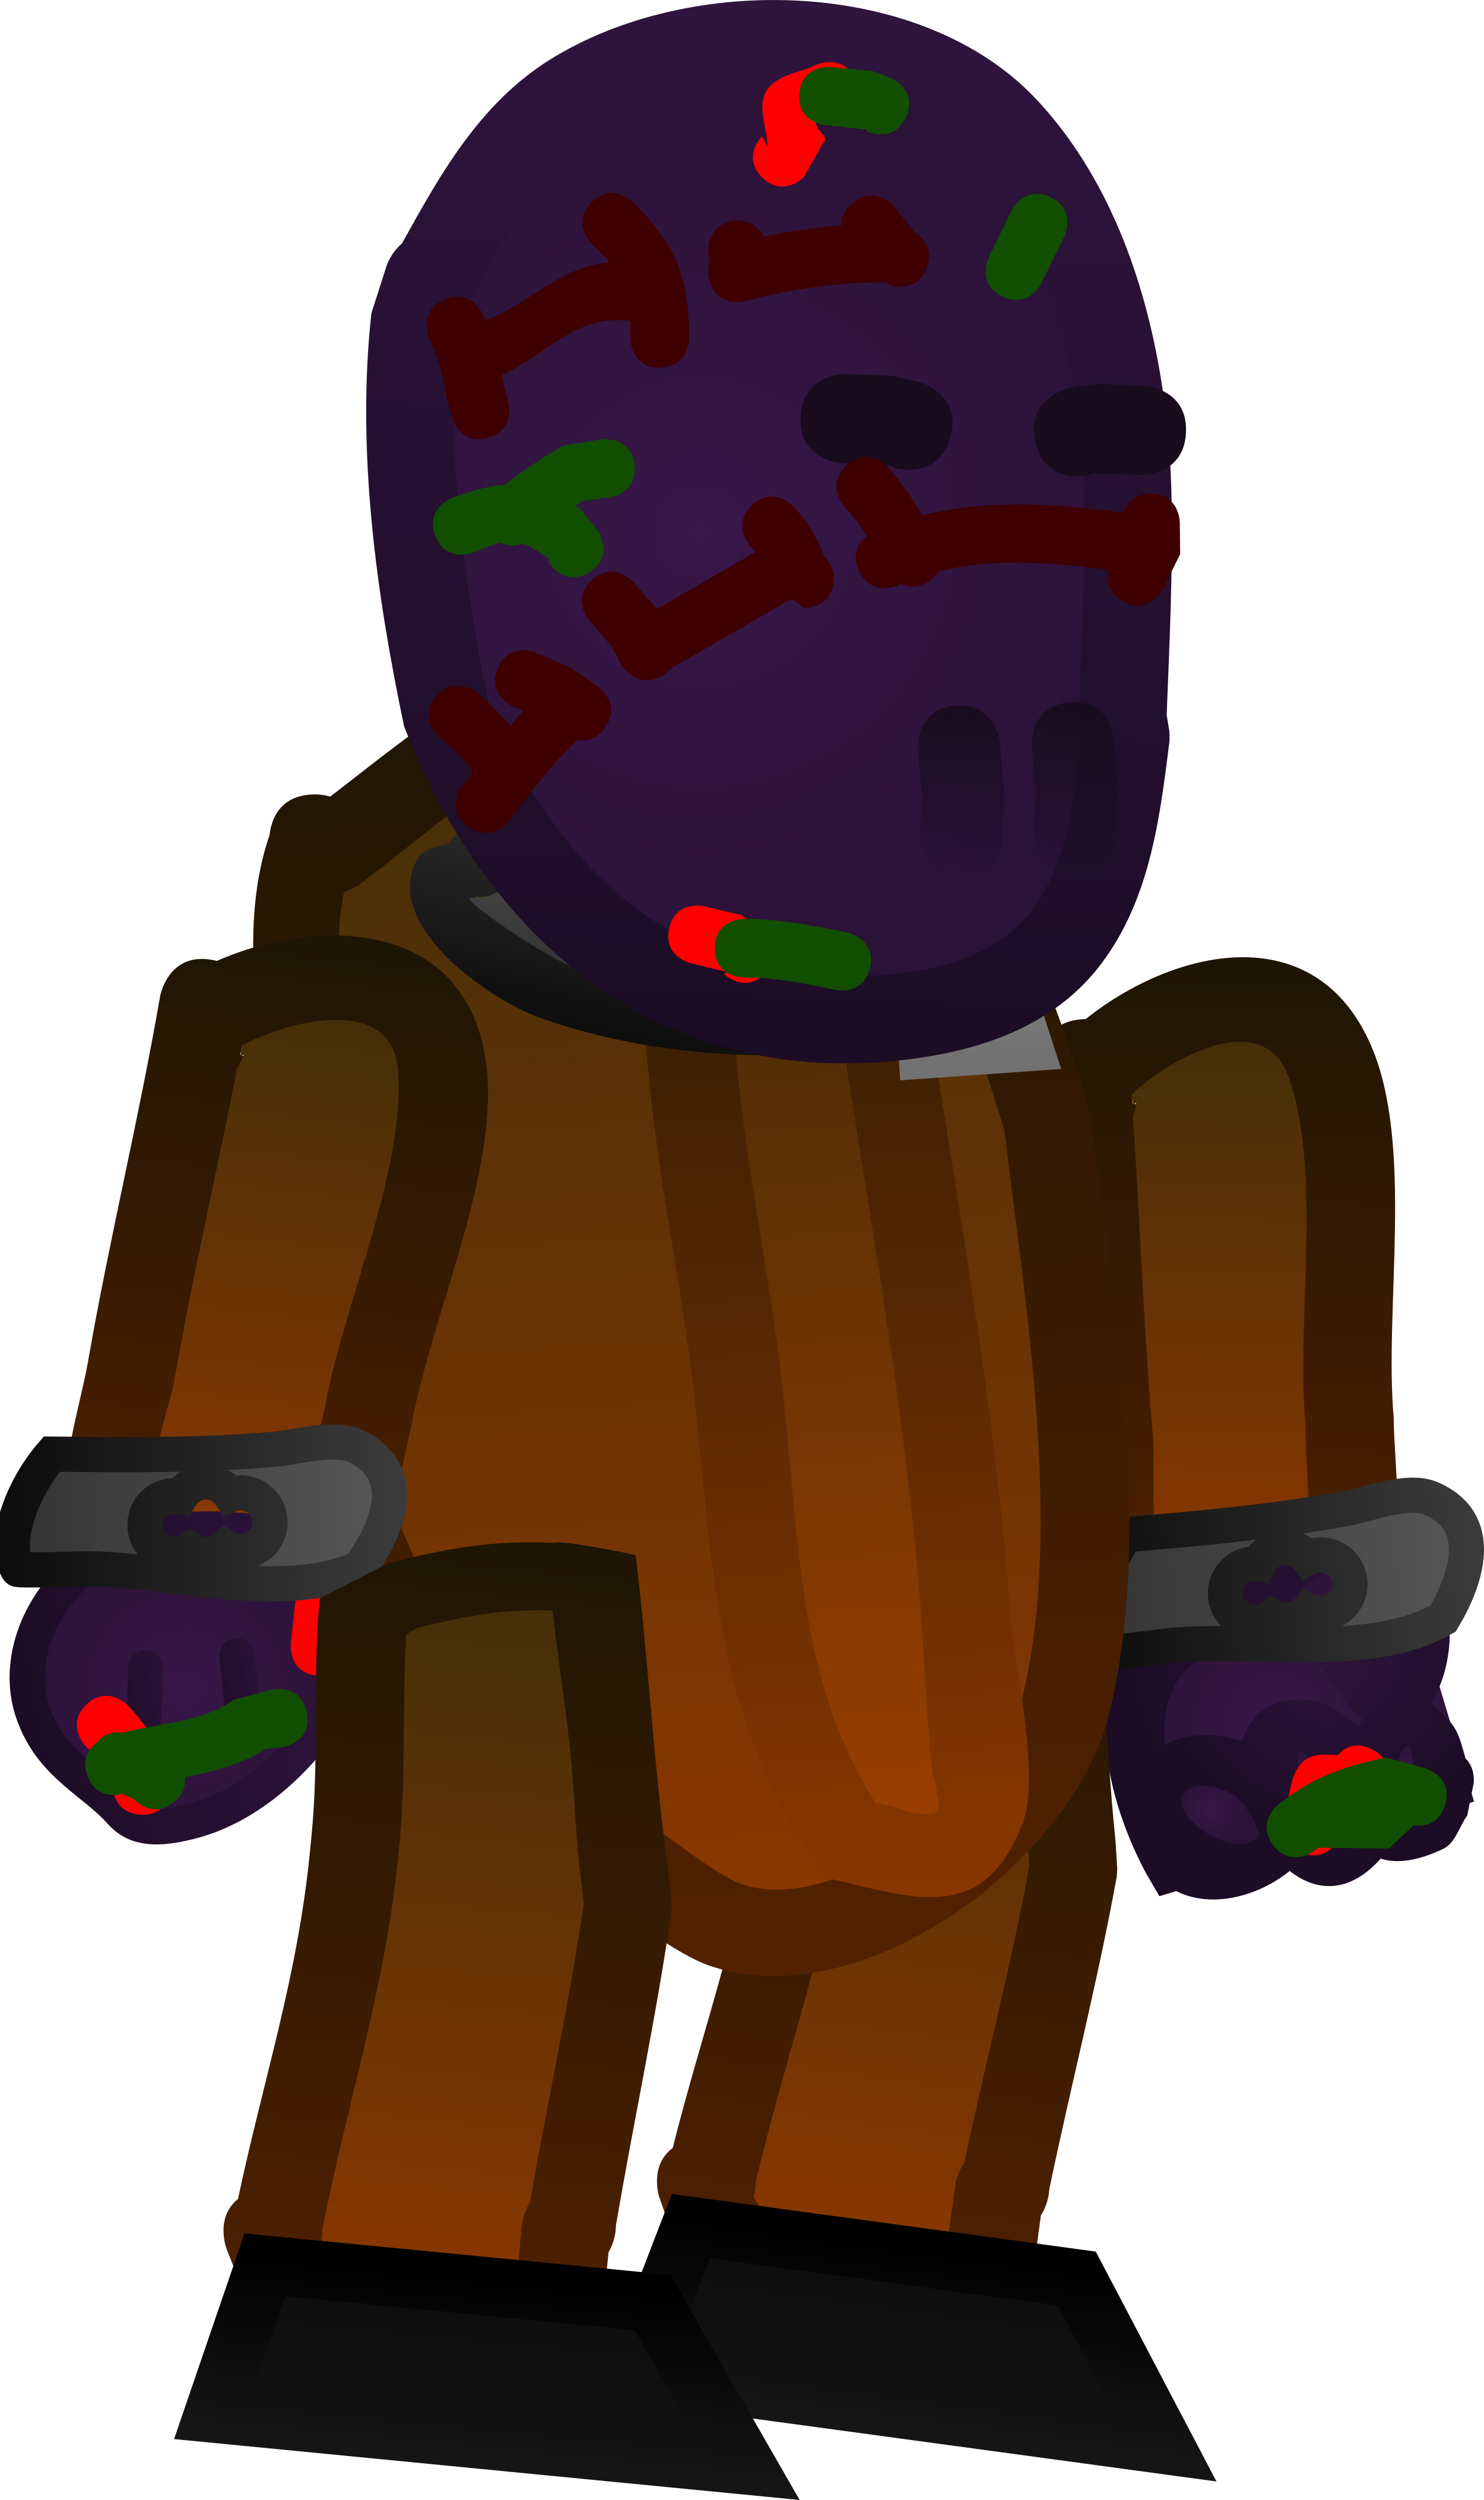 <svg version="1.1" xmlns="http://www.w3.org/2000/svg" xmlns:xlink="http://www.w3.org/1999/xlink" width="63.338" height="106.662" viewBox="0,0,63.338,106.662"><defs><linearGradient x1="341.935" y1="135.739" x2="341.593" y2="165.67" gradientUnits="userSpaceOnUse" id="color-1"><stop offset="0" stop-color="#1e1504"/><stop offset="1" stop-color="#532100"/></linearGradient><linearGradient x1="341.942" y1="139.351" x2="341.686" y2="161.732" gradientUnits="userSpaceOnUse" id="color-2"><stop offset="0" stop-color="#442f09"/><stop offset="1" stop-color="#8a3700"/></linearGradient><radialGradient cx="344.174" cy="168.329" r="5.895" gradientUnits="userSpaceOnUse" id="color-3"><stop offset="0" stop-color="#381749"/><stop offset="1" stop-color="#2b1237"/></radialGradient><linearGradient x1="349.82" y1="166.633" x2="338.528" y2="170.025" gradientUnits="userSpaceOnUse" id="color-4"><stop offset="0" stop-color="#2f143d"/><stop offset="1" stop-color="#1c0c25"/></linearGradient><radialGradient cx="346.549" cy="165.482" r="7.724" gradientUnits="userSpaceOnUse" id="color-5"><stop offset="0" stop-color="#2f143d"/><stop offset="1" stop-color="#1c0c25"/></radialGradient><radialGradient cx="341.587" cy="172.093" r="1.473" gradientUnits="userSpaceOnUse" id="color-6"><stop offset="0" stop-color="#381749"/><stop offset="1" stop-color="#2b1237"/></radialGradient><radialGradient cx="345.455" cy="171.174" r="1.717" gradientUnits="userSpaceOnUse" id="color-7"><stop offset="0" stop-color="#381749"/><stop offset="1" stop-color="#2b1237"/></radialGradient><radialGradient cx="349.838" cy="170.345" r="1.159" gradientUnits="userSpaceOnUse" id="color-8"><stop offset="0" stop-color="#381749"/><stop offset="1" stop-color="#2b1237"/></radialGradient><radialGradient cx="347.532" cy="163.481" r="2.421" gradientUnits="userSpaceOnUse" id="color-9"><stop offset="0" stop-color="#381749"/><stop offset="1" stop-color="#2b1237"/></radialGradient><linearGradient x1="352.397" y1="161.544" x2="336.383" y2="162.893" gradientUnits="userSpaceOnUse" id="color-10"><stop offset="0" stop-color="#575757"/><stop offset="1" stop-color="#343434"/></linearGradient><linearGradient x1="352.397" y1="161.544" x2="336.383" y2="162.893" gradientUnits="userSpaceOnUse" id="color-11"><stop offset="0" stop-color="#3a3a3a"/><stop offset="1" stop-color="#0d0d0d"/></linearGradient><linearGradient x1="330.854" y1="157.453" x2="325.807" y2="194.639" gradientUnits="userSpaceOnUse" id="color-12"><stop offset="0" stop-color="#1e1504"/><stop offset="1" stop-color="#532100"/></linearGradient><linearGradient x1="330.509" y1="161.657" x2="326.51" y2="191.116" gradientUnits="userSpaceOnUse" id="color-13"><stop offset="0" stop-color="#442f09"/><stop offset="1" stop-color="#8a3700"/></linearGradient><linearGradient x1="332.154" y1="191.084" x2="331.128" y2="198.644" gradientUnits="userSpaceOnUse" id="color-14"><stop offset="0" stop-color="#0d0d0d"/><stop offset="1" stop-color="#111111"/></linearGradient><linearGradient x1="332.154" y1="191.084" x2="331.128" y2="198.644" gradientUnits="userSpaceOnUse" id="color-15"><stop offset="0" stop-color="#000000"/><stop offset="1" stop-color="#151515"/></linearGradient><linearGradient x1="317.51" y1="122.085" x2="321.544" y2="179.326" gradientUnits="userSpaceOnUse" id="color-16"><stop offset="0" stop-color="#1e1504"/><stop offset="1" stop-color="#532100"/></linearGradient><linearGradient x1="317.7" y1="125.831" x2="321.212" y2="175.666" gradientUnits="userSpaceOnUse" id="color-17"><stop offset="0" stop-color="#442f09"/><stop offset="1" stop-color="#8a3700"/></linearGradient><linearGradient x1="323.592" y1="129.387" x2="326.632" y2="172.526" gradientUnits="userSpaceOnUse" id="color-18"><stop offset="0" stop-color="#5ca05c"/><stop offset="1" stop-color="#498049"/></linearGradient><linearGradient x1="323.412" y1="125.68" x2="326.961" y2="176.042" gradientUnits="userSpaceOnUse" id="color-19"><stop offset="0" stop-color="#221704"/><stop offset="1" stop-color="#8a3700"/></linearGradient><linearGradient x1="323.595" y1="129.413" x2="326.631" y2="172.5" gradientUnits="userSpaceOnUse" id="color-20"><stop offset="0" stop-color="#3c2907"/><stop offset="1" stop-color="#9a3e00"/></linearGradient><linearGradient x1="332.142" y1="136.08" x2="332.41" y2="139.885" gradientUnits="userSpaceOnUse" id="color-21"><stop offset="0" stop-color="#ababab"/><stop offset="1" stop-color="#7f7f7f"/></linearGradient><linearGradient x1="332.142" y1="136.08" x2="332.41" y2="139.885" gradientUnits="userSpaceOnUse" id="color-22"><stop offset="0" stop-color="#888888"/><stop offset="1" stop-color="#717171"/></linearGradient><linearGradient x1="320.837" y1="128.224" x2="318.287" y2="139.747" gradientUnits="userSpaceOnUse" id="color-23"><stop offset="0" stop-color="#3a3a3a"/><stop offset="1" stop-color="#0d0d0d"/></linearGradient><linearGradient x1="320.473" y1="130.908" x2="319.049" y2="137.343" gradientUnits="userSpaceOnUse" id="color-24"><stop offset="0" stop-color="#575757"/><stop offset="1" stop-color="#343434"/></linearGradient><linearGradient x1="303.237" y1="134.682" x2="300.038" y2="164.247" gradientUnits="userSpaceOnUse" id="color-25"><stop offset="0" stop-color="#1e1504"/><stop offset="1" stop-color="#532100"/></linearGradient><linearGradient x1="302.769" y1="138.251" x2="300.376" y2="160.372" gradientUnits="userSpaceOnUse" id="color-26"><stop offset="0" stop-color="#442f09"/><stop offset="1" stop-color="#8a3700"/></linearGradient><radialGradient cx="297.678" cy="166.973" r="7.237" gradientUnits="userSpaceOnUse" id="color-27"><stop offset="0" stop-color="#381749"/><stop offset="1" stop-color="#2b1237"/></radialGradient><linearGradient x1="304.806" y1="165.724" x2="290.55" y2="168.223" gradientUnits="userSpaceOnUse" id="color-28"><stop offset="0" stop-color="#2f143d"/><stop offset="1" stop-color="#1c0c25"/></linearGradient><linearGradient x1="301.504" y1="166.32" x2="298.444" y2="166.857" gradientUnits="userSpaceOnUse" id="color-29"><stop offset="0" stop-color="#2f143d"/><stop offset="1" stop-color="#1c0c25"/></linearGradient><linearGradient x1="297.469" y1="166.855" x2="294.409" y2="167.392" gradientUnits="userSpaceOnUse" id="color-30"><stop offset="0" stop-color="#2f143d"/><stop offset="1" stop-color="#1c0c25"/></linearGradient><linearGradient x1="306.368" y1="159.505" x2="290.299" y2="159.308" gradientUnits="userSpaceOnUse" id="color-31"><stop offset="0" stop-color="#575757"/><stop offset="1" stop-color="#343434"/></linearGradient><linearGradient x1="306.368" y1="159.505" x2="290.299" y2="159.308" gradientUnits="userSpaceOnUse" id="color-32"><stop offset="0" stop-color="#3a3a3a"/><stop offset="1" stop-color="#0d0d0d"/></linearGradient><linearGradient x1="323.483" y1="94.922" x2="321.691" y2="140.132" gradientUnits="userSpaceOnUse" id="color-33"><stop offset="0" stop-color="#2f143d"/><stop offset="1" stop-color="#1c0c25"/></linearGradient><radialGradient cx="319.629" cy="117.627" r="18.898" gradientUnits="userSpaceOnUse" id="color-34"><stop offset="0" stop-color="#381749"/><stop offset="1" stop-color="#2b1237"/></radialGradient><linearGradient x1="330.882" y1="125.013" x2="330.591" y2="132.364" gradientUnits="userSpaceOnUse" id="color-35"><stop offset="0" stop-color="#180c1e"/><stop offset="1" stop-color="#180c1e" stop-opacity="0"/></linearGradient><linearGradient x1="335.748" y1="124.873" x2="335.457" y2="132.223" gradientUnits="userSpaceOnUse" id="color-36"><stop offset="0" stop-color="#180c1e"/><stop offset="1" stop-color="#180c1e" stop-opacity="0"/></linearGradient><linearGradient x1="311.066" y1="160.454" x2="307.555" y2="196.53" gradientUnits="userSpaceOnUse" id="color-37"><stop offset="0" stop-color="#1e1504"/><stop offset="1" stop-color="#532100"/></linearGradient><linearGradient x1="311.005" y1="163.394" x2="308.124" y2="192.984" gradientUnits="userSpaceOnUse" id="color-38"><stop offset="0" stop-color="#442f09"/><stop offset="1" stop-color="#8a3700"/></linearGradient><linearGradient x1="314.003" y1="192.244" x2="313.264" y2="199.836" gradientUnits="userSpaceOnUse" id="color-39"><stop offset="0" stop-color="#0d0d0d"/><stop offset="1" stop-color="#111111"/></linearGradient><linearGradient x1="314.003" y1="192.244" x2="313.264" y2="199.836" gradientUnits="userSpaceOnUse" id="color-40"><stop offset="0" stop-color="#000000"/><stop offset="1" stop-color="#151515"/></linearGradient></defs><g transform="translate(-289.754,-94.91)"><g data-paper-data="{&quot;isPaintingLayer&quot;:true}" fill-rule="nonzero" stroke-linejoin="miter" stroke-miterlimit="10" stroke-dasharray="" stroke-dashoffset="0" style="mix-blend-mode: normal"><g stroke-linecap="butt"><g stroke="none" stroke-width="0.5"><path d="M338.139,142.633c0.316,4.461 0.457,8.934 0.857,13.403c0.095,1.06 -0.179,4.156 0.367,5.058c0.428,0.707 1.597,0.469 2.421,0.533c4.818,0.379 3.664,-1.954 3.642,-6.062c-0.393,-4.353 0.743,-10.484 -0.671,-14.571c-1.093,-3.158 -5.133,-0.796 -6.685,0.696c0.008,0.102 0.015,0.203 0.023,0.305l0.182,0.03c0,0 -0.014,0.273 -0.136,0.608zM336.092,138.389c3.729,-2.986 9.804,-4.444 12.201,1.179c1.814,4.256 0.533,11.189 0.944,15.816c0.013,1.929 0.537,5.571 -0.322,7.319c-1.845,3.753 -10.151,3.949 -12.642,0.626c-1.115,-1.487 -0.912,-5.134 -1.075,-6.952c-0.474,-5.304 -0.579,-10.619 -1.055,-15.907c0,0 -0.17,-1.899 1.73,-2.069c0.076,-0.007 0.149,-0.01 0.22,-0.011z" fill="url(#color-1)"/><path d="M338.244,141.956l-0.119,0.108c-0.008,-0.102 -0.079,-0.342 -0.087,-0.443c1.552,-1.492 5.644,-3.858 6.737,-0.7c1.415,4.087 0.301,10.355 0.694,14.708c0.022,4.108 1.132,6.454 -3.687,6.075c-0.824,-0.065 -2.01,0.171 -2.438,-0.536c-0.546,-0.902 -0.291,-4.005 -0.386,-5.065c-0.4,-4.469 -0.537,-9.076 -0.853,-13.537c0.122,-0.334 0.139,-0.609 0.139,-0.609z" data-paper-data="{&quot;noHover&quot;:false,&quot;origItem&quot;:[&quot;Path&quot;,{&quot;applyMatrix&quot;:true,&quot;segments&quot;:[[[616.01757,324.85208],[0.42222,0.19775],[-5.862,-0.10908]],[[598.41748,324.4053],[5.88139,0],[-1.39497,0]],[[591.77102,324.29391],[1.24103,-0.60726],[-0.97287,0.47604]],[[590.7917,327.39212],[0.18086,-1.06789],[-1.058,6.24707]],[[598.28123,332.85556],[-5.36576,-0.45131],[5.72909,-0.0041]],[[617.38488,333.68111],[-5.50117,1.3696],[4.2505,-1.05822]],[[617.25671,324.87154],[1.76693,2.20033],[-0.1335,-0.00169]],[[616.85624,324.86607],[0.13349,0.00196],[0,0]],[616.79521,325.10061]],&quot;closed&quot;:true}]}" fill="url(#color-2)"/></g><g><path d="M339.08,165.776c2.35,-3.239 9.447,-3.447 9.447,-3.447l2.586,8.609l-11.292,3.392c0,0 -3.091,-5.315 -0.741,-8.554z" fill="url(#color-3)" stroke="url(#color-4)" stroke-width="2.5"/><path d="M342.924,172.121c-0.317,-0.85 -2.155,-1.393 -2.644,-0.618c-0.586,0.929 2.319,2.955 3.21,1.639c-0.139,-0.25 -0.263,-0.511 -0.37,-0.778c-0.128,-0.13 -0.196,-0.244 -0.196,-0.244zM345.74,171.569l0.085,0.509c0.454,0.772 1.01,1.079 1.277,-0.291l-0.206,-0.576c-0.246,-0.295 -0.495,-0.586 -0.774,-0.849c-0.281,-0.265 -0.966,-0.986 -0.99,-0.6c-0.018,0.273 0.048,0.66 0.167,1.065c0.349,0.29 0.441,0.742 0.441,0.742zM338.269,173.358c-1.058,-3.758 1.98,-5.051 4.514,-4.15c0.289,-1.098 1.137,-1.876 2.76,-1.792c0.774,0.04 1.465,0.567 2.083,1.036c0.045,0.034 0.088,0.069 0.131,0.105c0.057,-0.105 0.117,-0.206 0.18,-0.302c-1.048,-0.683 -1.476,-2.393 -2.626,-2.828c-0.639,-0.242 -1.366,0.064 -2.049,0.064l-1.404,-1.316c0,0 -0.523,-1.063 0.513,-1.606c0.091,-0.316 0.284,-0.532 0.284,-0.532c1.206,-1.321 1.435,-1.961 3.314,-2.4c2.706,-0.633 5.806,2.535 5.653,5.277c-0.047,0.834 -0.271,1.903 -0.83,2.664c0.286,0.198 0.582,0.471 0.885,0.832c0.355,0.422 0.468,0.989 0.629,1.527c0.422,0.401 0.349,1.037 0.349,1.037l-0.278,1.392c-0.343,0.475 -0.499,1.173 -1.028,1.426c-1.134,0.542 -2.012,0.628 -2.668,0.414c-1.354,1.529 -2.767,1.407 -3.884,0.527c-2.055,1.678 -5.587,1.97 -6.528,-1.374zM350.216,171.296c-0.035,-0.067 -0.051,-0.111 -0.051,-0.111c-0.186,-0.542 -0.004,-2.015 -0.453,-1.659c-0.184,0.145 -0.288,0.513 -0.321,0.911c0.137,0.236 0.293,0.642 0.095,1.071c0.132,0.388 0.384,0.484 0.731,-0.212zM344.918,163.142c1.8,0.212 3.244,0.914 4.107,2.973c0.151,0.361 0.177,-0.771 0.166,-1.162c-0.024,-0.826 -0.824,-1.948 -1.366,-2.513c-1.03,-1.072 -2.103,-0.177 -2.907,0.703z" fill="url(#color-5)" stroke="none" stroke-width="0.5"/><path d="M343.168,172.364c0.107,0.267 0.227,0.549 0.366,0.798c-0.891,1.315 -3.882,-0.755 -3.296,-1.684c0.489,-0.775 2.417,-0.219 2.734,0.631c0,0 0.069,0.124 0.197,0.254z" data-paper-data="{&quot;noHover&quot;:false,&quot;origItem&quot;:[&quot;Path&quot;,{&quot;applyMatrix&quot;:true,&quot;segments&quot;:[[[713.45739,344.01345],[0,0],[-1.18729,0.07749]],[[711.6847,347.09997],[-0.78859,-0.90597],[0.94514,1.08581]],[[714.95349,343.68807],[1.31533,1.61513],[-0.36571,0.08035]],[[713.8376,343.85931],[0.37577,-0.0336],[-0.21177,0.11203]]],&quot;closed&quot;:true}]}" fill="url(#color-6)" stroke="none" stroke-width="0.5"/><path d="M345.253,170.811c-0.118,-0.405 -0.167,-0.815 -0.15,-1.088c0.025,-0.385 0.737,0.326 1.018,0.591c0.279,0.263 0.578,0.609 0.823,0.904l0.197,0.597c-0.267,1.37 -0.878,1.081 -1.332,0.309l-0.102,-0.519c0,0 -0.106,-0.504 -0.455,-0.794z" data-paper-data="{&quot;noHover&quot;:false,&quot;origItem&quot;:[&quot;Path&quot;,{&quot;applyMatrix&quot;:true,&quot;segments&quot;:[[713.82736,340.26916],[[714.49854,340.35442],[0,0],[1.14027,-0.27893]],[[714.61501,338.64132],[1.61915,0.85151],[0,0]],[[713.81479,338.68239],[0,0],[-0.463,0.19701]],[[712.45674,339.33334],[0.43528,-0.2507],[-0.43855,0.25258]],[[711.32956,340.35047],[-0.47431,-0.17649],[0.33621,0.1251]],[[712.7295,340.54308],[-0.55295,-0.00423],[0.49603,-0.32863]]],&quot;closed&quot;:true}]}" fill="url(#color-7)" stroke="none" stroke-width="0.5"/><path d="M349.471,171.554c0.198,-0.43 0.015,-0.907 -0.122,-1.143c0.033,-0.398 0.177,-0.789 0.361,-0.935c0.449,-0.356 0.299,1.204 0.485,1.746c0,0 0.015,0.045 0.05,0.112c-0.347,0.696 -0.642,0.606 -0.774,0.219z" data-paper-data="{&quot;noHover&quot;:false,&quot;origItem&quot;:[&quot;Path&quot;,{&quot;applyMatrix&quot;:true,&quot;segments&quot;:[[[715.17227,334.54677],[0.74271,0.69867],[-0.09765,0.01859]],[[715.01337,334.56944],[0,0],[-0.75102,0.02862]],[[712.75938,334.51273],[-0.27742,-0.69849],[0.1134,0.28552]],[[713.78191,335.2593],[-0.48756,-0.19192],[0.34728,-0.08294]],[[715.16273,335.54445],[-0.46486,-0.41063],[0.53654,-0.01982]]],&quot;closed&quot;:true}]}" fill="url(#color-8)" stroke="none" stroke-width="0.5"/><path d="M347.842,162.394c0.542,0.565 1.371,1.749 1.396,2.574c0.012,0.391 -0.026,1.542 -0.177,1.181c-0.863,-2.059 -2.386,-2.817 -4.185,-3.029c0.804,-0.88 1.937,-1.799 2.967,-0.726z" data-paper-data="{&quot;noHover&quot;:false,&quot;origItem&quot;:[&quot;Path&quot;,{&quot;applyMatrix&quot;:true,&quot;segments&quot;:[[[702.93741,338.12353],[-0.80111,-1.3408],[0.9444,-2.1794]],[[708.21863,334.08789],[-2.91026,0.30733],[0.51019,-0.05388]],[[706.82186,333.44151],[0.49549,0.133],[-1.04577,-0.28072]],[[703.15134,334.20874],[0.91368,-0.46802],[-1.73453,0.8885]]],&quot;closed&quot;:true}]}" fill="url(#color-9)" stroke="none" stroke-width="0.5"/></g><path d="M338.39,160.335c2.927,-0.247 5.937,-0.53 8.826,-1.065c0.969,-0.179 2.62,-0.853 3.607,-0.432c2.344,1 1.527,3.441 0.522,5.127c-3.091,1.774 -8.01,0.841 -11.5,1.135c-0.107,0.009 -2.969,0.383 -3.011,0.317c-0.819,-1.277 -0.007,-3.651 0.98,-5.032zM342.059,162.993c0.058,0.688 0.663,1.199 1.351,1.141c0.247,-0.021 0.471,-0.112 0.654,-0.252c0.204,0.108 0.44,0.16 0.687,0.139c0.326,-0.027 0.612,-0.177 0.816,-0.401c0.198,0.099 0.425,0.146 0.661,0.126c0.688,-0.058 1.199,-0.663 1.141,-1.351c-0.058,-0.688 -0.663,-1.199 -1.351,-1.141c-0.165,0.014 -0.319,0.059 -0.458,0.129c-0.252,-0.306 -0.645,-0.487 -1.07,-0.451c-0.461,0.039 -0.843,0.324 -1.027,0.715c-0.086,-0.011 -0.174,-0.013 -0.264,-0.006c-0.688,0.058 -1.199,0.663 -1.141,1.351z" data-paper-data="{&quot;noHover&quot;:false,&quot;origItem&quot;:[&quot;Path&quot;,{&quot;applyMatrix&quot;:true,&quot;segments&quot;:[[[544.29081,322.69756],[0,0],[2.58747,2.1994]],[[554.08913,325.49546],[-2.68201,1.41682],[0.13886,-0.07336]],[[553.9483,319.44699],[0,0.21381],[0,-7.00543]],[[553.63152,296.51999],[3.01576,6.45873],[-3.19184,-2.28748]],[[543.39673,296.69603],[2.38571,-4.50306],[-1.00474,1.89646]],[[543.67989,303.94001],[-0.19492,-1.96089],[0.58117,5.8467]],[[544.29081,321.54092],[0,-5.87547],[0,0]]],&quot;closed&quot;:true}]}" fill="url(#color-10)" stroke="url(#color-11)" stroke-width="1.5"/><path d="M346.841,169.795c0.258,-0.283 0.752,-0.623 1.475,-0.251c1.112,0.572 0.54,1.683 0.54,1.683l-1.328,1.071c-0.293,-0.138 -0.575,0.467 -0.565,0.791c0,0 -0.285,1.217 -1.502,0.932c-1.217,-0.285 -0.932,-1.502 -0.932,-1.502c0.287,-0.824 0.212,-1.888 0.861,-2.471c0.371,-0.334 0.914,-0.288 1.452,-0.253z" fill="#ff0000" stroke="none" stroke-width="0.5"/><path d="M351.437,171.91c-0.266,0.891 -0.996,0.922 -1.353,0.879l-1.055,0.987c-1.005,-0.011 -2.01,-0.023 -3.015,-0.034c-0.05,0.039 -0.101,0.078 -0.153,0.119c0,0 -0.985,0.77 -1.755,-0.215c-0.77,-0.985 0.215,-1.755 0.215,-1.755c1.538,-1.19 2.654,-1.575 4.575,-1.998l1.699,0.462c0,0 1.198,0.357 0.841,1.555z" fill="#124e00" stroke="none" stroke-width="0.5"/></g><g stroke-linecap="butt"><g data-paper-data="{&quot;index&quot;:null}" stroke="none" stroke-width="0.5"><path d="M318.265,189.716l-0.37,-1.059c0,0 -0.457,-1.339 0.57,-2.104c1.268,-5.043 2.91,-9.385 3.639,-14.754c0,0 0.257,-1.89 2.146,-1.633c1.89,0.257 1.633,2.146 1.633,2.146c0,0 -0.257,1.89 -2.146,1.633c-1.89,-0.257 -1.633,-2.146 -1.633,-2.146l0.085,-0.626c0.464,-3.354 0.277,-6.722 0.733,-10.096c0,0 0.245,-1.802 2.016,-1.648l1.251,-0.567c2.66,-0.575 4.748,-0.792 7.286,-0.578c0.236,-0.149 0.54,-0.255 0.931,-0.288c1.9,-0.16 2.06,1.741 2.06,1.741c0.383,4.558 0.425,9.138 0.896,13.681l0.073,1.148c0,0 0.006,0.09 -0.005,0.231c-0.006,0.142 -0.022,0.23 -0.022,0.23c-0.814,4.464 -1.938,8.821 -2.864,13.256l-0.034,0.283c0,0 -0.059,0.435 -0.329,0.859c-0.083,0.608 -0.165,1.216 -0.248,1.824l-0.247,1.821c-0.057,0.645 -0.33,1.047 -0.657,1.297c-0.306,0.274 -0.751,0.468 -1.396,0.405c-5.611,-0.284 -10.65,0.822 -13.369,-5.054zM330.522,188.023c0,0 0.065,-0.482 0.373,-0.925c0.889,-4.189 1.94,-8.312 2.719,-12.53l-0.046,-0.76c-0.401,-3.908 -0.495,-7.839 -0.755,-11.763c-2.009,-0.148 -3.623,0.065 -5.815,0.543l-0.44,0.243c-0.283,2.957 -0.196,5.904 -0.59,8.855l-0.085,0.626c-0.761,5.604 -2.591,10.288 -3.827,15.603l-0.05,0.439c0,0 -0.012,0.091 -0.052,0.231c1.576,2.897 4.923,2.46 8.17,2.371c0.15,-1.104 0.322,-2.375 0.398,-2.932z" fill="url(#color-12)"/><path d="M330.133,191.031c-3.247,0.089 -6.638,0.517 -8.214,-2.379c0.039,-0.139 0.051,-0.231 0.051,-0.231l0.049,-0.439c1.236,-5.315 3.062,-10.131 3.823,-15.734l0.09,-0.629c0.394,-2.951 0.332,-5.905 0.615,-8.863l0.442,-0.243c2.192,-0.479 3.837,-0.688 5.845,-0.541c0.26,3.923 0.4,7.893 0.801,11.801l0.05,0.769c-0.779,4.217 -1.885,8.441 -2.774,12.63c-0.308,0.444 -0.377,0.926 -0.377,0.926c-0.076,0.557 -0.253,1.828 -0.403,2.933z" data-paper-data="{&quot;noHover&quot;:false,&quot;origItem&quot;:[&quot;Path&quot;,{&quot;applyMatrix&quot;:true,&quot;segments&quot;:[[[329.34589,196.45675],[0,0.36854],[0,0]],[[329.50667,195.82278],[-0.16078,0.31546],[0.20811,-2.79922]],[[330.16794,187.44507],[-0.13425,2.80784],[0,0]],[[330.07085,186.95568],[0,0],[-0.60488,-2.50272]],[[328.54369,179.3825],[0.51447,2.5252],[-1.31764,0.08123]],[[324.81473,180.24814],[1.38162,-0.50411],[0,0]],[[324.55041,180.44449],[0,0],[0.07662,1.9458]],[[324.94774,186.24748],[-0.00418,-1.95127],[0,0]],[[324.94774,186.66137],[0,0],[0,3.7065]],[[323.83783,197.13298],[0.33393,-3.56105],[0,0]],[323.84403,197.42249],[[323.83081,197.57676],[0.01322,-0.09403],[1.27911,1.74231]],[[329.34589,198.39616],[-2.10106,0.34423],[0,-0.73049]]],&quot;closed&quot;:true}]}" fill="url(#color-13)"/></g><path d="M316.826,196.146l2.412,-6.258l16.477,2.237l3.725,7.091z" fill="url(#color-14)" stroke="url(#color-15)" stroke-width="2.5"/></g><g stroke-linecap="butt"><g><path d="M301.261,130.527c0.058,-0.534 0.351,-1.646 1.795,-1.72c0.308,-0.016 0.568,0.021 0.789,0.093c3.01,-2.316 6.113,-4.958 9.764,-6.068c13.685,-4.162 19.515,9.118 22.682,19.558c0.98,7.799 2.766,18.138 0.75,25.826c-1.607,6.126 -10.459,12.757 -16.963,10.574c-1.469,-0.493 -3.65,-2.207 -4.979,-3.185c-5.478,-3.571 -9.838,-8.896 -12.097,-15.176c-1.574,-4.376 -0.952,-10.283 -1.338,-14.919c-0.408,-4.898 -2.011,-10.305 -0.402,-14.983zM304.486,133.017c-0.789,3.724 0.674,8.533 0.978,12.181c0.351,4.214 -0.336,9.995 1.129,13.948c2.07,5.586 5.802,10.142 10.679,13.325c0.816,0.602 3.054,2.33 3.984,2.691c4.236,1.645 11.15,-3.979 12.09,-7.898c1.744,-7.27 0.09,-16.734 -0.787,-24.083c-2.5,-8.163 -6.663,-20.114 -17.818,-16.707c-3.584,1.095 -6.662,4.047 -9.595,6.225c0,0 -0.267,0.198 -0.66,0.317z" data-paper-data="{&quot;index&quot;:null}" fill="url(#color-16)" stroke="none" stroke-width="0.5"/><path d="M305.099,132.64c2.933,-2.179 6.045,-5.146 9.628,-6.24c11.154,-3.407 15.398,8.581 17.898,16.744c0.877,7.349 2.514,16.909 0.77,24.179c-0.94,3.919 -7.898,9.561 -12.134,7.916c-0.93,-0.361 -3.181,-2.09 -3.997,-2.691c-4.877,-3.184 -8.666,-7.773 -10.736,-13.359c-1.465,-3.953 -0.785,-9.803 -1.136,-14.018c-0.304,-3.648 -1.745,-8.487 -0.956,-12.211c0.393,-0.119 0.662,-0.319 0.662,-0.319z" data-paper-data="{&quot;noHover&quot;:false,&quot;origItem&quot;:[&quot;Path&quot;,{&quot;applyMatrix&quot;:true,&quot;segments&quot;:[[[676.95363,327.53763],[0.52277,-0.13029],[-1.28111,4.82322]],[[677.42355,343.54993],[-0.15471,-4.79615],[0.17873,5.54086]],[[677.97299,361.88541],[-1.65452,-5.27281],[2.33812,7.45136]],[[691.0677,380.04187],[-6.17325,-4.49245],[1.0278,0.84204]],[[696.10429,383.8304],[-1.19344,-0.53461],[5.43667,2.43539]],[[712.45871,374.29465],[-1.49146,5.06858],[2.76649,-9.40165]],[[713.03049,342.71279],[0.65934,9.6801],[-2.73024,-10.85366]],[[690.81498,319.65452],[14.83008,-3.71801],[-4.76467,1.19454]],[[677.83852,327.16594],[3.98524,-2.65696],[0,0]]],&quot;closed&quot;:true}],&quot;index&quot;:null}" fill="url(#color-17)" stroke="none" stroke-width="0.5"/><path d="M329.089,164.12c0.148,2.099 0.224,4.216 0.439,6.309c0.064,0.626 0.638,1.8 0.015,1.888c-0.803,0.114 -1.592,-0.379 -2.401,-0.437c-3.375,-5.202 -3.344,-11.786 -4.007,-17.776c-0.547,-4.941 -1.68,-9.979 -2.025,-14.927c-0.12,-1.713 -1.137,-8.77 0.53,-9.652c1.751,1.312 2.437,4.452 3.432,6.436l0.167,0.194c1.343,9.235 3.197,18.686 3.851,27.965z" data-paper-data="{&quot;noHover&quot;:false,&quot;origItem&quot;:[&quot;Path&quot;,{&quot;applyMatrix&quot;:true,&quot;segments&quot;:[[[695.28471,336.78703],[0.90515,12.20038],[0,0]],[[695.08577,336.5182],[0,0],[-1.1183,-2.68565]],[[691.20635,327.78622],[2.16851,1.87744],[-2.26047,0.99958]],[[689.64076,340.3558],[0.0015,-2.25151],[-0.00433,6.50217]],[[690.94745,359.88474],[-0.25953,-6.51127],[0.31463,7.89377]],[[694.48771,383.47986],[-3.93349,-7.11322],[1.0523,0.14957]],[[697.57617,384.27276],[-1.06024,0.07479],[0.82282,-0.05804]],[[697.72931,381.8029],[0.02636,0.82445],[-0.08813,-2.75645]],[[697.72931,373.51348],[0,2.75805],[0,-12.1937]]],&quot;closed&quot;:true}],&quot;index&quot;:null}" fill="url(#color-18)" stroke="none" stroke-width="0.5"/><path d="M327.527,132.343c1.064,0.335 1.234,1.571 1.234,1.571c1.364,9.91 3.408,19.899 4.111,29.865c0.159,2.251 1.33,6.837 0.522,8.937c-1.695,4.402 -4.743,3.126 -8.259,2.337c-4.853,-6.056 -4.926,-13.156 -5.75,-20.587c-0.554,-4.995 -1.7,-9.944 -2.056,-14.948c-0.195,-2.746 -1.257,-9.828 0.834,-12.04c0.926,-0.979 2.45,-1.124 3.675,-1.687c3.499,1.936 4.36,3.722 5.689,6.552zM325.238,136.231l-0.166,-0.194c-0.995,-1.984 -1.669,-5.124 -3.42,-6.437c-1.667,0.882 -0.637,7.935 -0.517,9.649c0.345,4.948 1.495,9.85 2.042,14.79c0.663,5.99 0.585,12.563 3.959,17.765c0.809,0.057 1.59,0.552 2.393,0.438c0.623,-0.088 0.048,-1.262 -0.016,-1.888c-0.215,-2.093 -0.297,-4.209 -0.444,-6.308c-0.654,-9.279 -2.487,-18.581 -3.83,-27.816z" data-paper-data="{&quot;index&quot;:null}" fill="url(#color-19)" stroke="none" stroke-width="0.5"/><path d="M325.238,136.181c1.343,9.235 3.19,18.635 3.844,27.914c0.148,2.099 0.226,4.216 0.441,6.309c0.064,0.626 0.638,1.8 0.015,1.888c-0.803,0.114 -1.589,-0.38 -2.398,-0.437c-3.375,-5.202 -3.328,-11.782 -3.991,-17.772c-0.547,-4.941 -1.686,-9.932 -2.031,-14.88c-0.12,-1.713 -1.141,-8.769 0.525,-9.651c1.751,1.312 2.433,4.452 3.428,6.436l0.166,0.194z" data-paper-data="{&quot;noHover&quot;:false,&quot;origItem&quot;:[&quot;Path&quot;,{&quot;applyMatrix&quot;:true,&quot;segments&quot;:[[644.31965,257.54529],[[644.01613,257.13513],[0,0],[-1.70616,-4.09742]],[[638.09743,243.81303],[3.3084,2.86434],[-3.44874,1.52502]],[[635.70885,262.99003],[0.00228,-3.43506],[-0.0066,9.92014]],[[637.70245,292.78471],[-0.39598,-9.93402],[0.48,12.04328]],[[643.10371,328.78303],[-6.00122,-10.85242],[1.60546,0.22818]],[[647.81567,329.99273],[-1.61756,0.11412],[1.25536,-0.08854]],[[648.04931,326.22455],[0.04022,1.25784],[-0.13444,-4.20542]],[[648.04931,313.57765],[0,4.20788],[0,-18.60354]],[[644.31967,257.54531],[1.38096,18.61368],[0,0]]],&quot;closed&quot;:true,&quot;fillColor&quot;:[0,0,0,1]}]}" fill="url(#color-20)" stroke="none" stroke-width="0.5"/><path d="M329.335,139.667l-0.207,-2.94l3.355,-0.064l0.881,2.72z" data-paper-data="{&quot;index&quot;:null}" fill="url(#color-21)" stroke="url(#color-22)" stroke-width="2.5"/></g><path d="M311.734,131.765c0.13,1.243 -1.114,1.373 -1.114,1.373l-0.446,0.034c-0.912,-0.238 3.433,2.787 4.809,3.087c4.407,0.961 9.883,1.915 14.138,-0.045c1.021,-2.958 -0.945,-3.576 -3.893,-4.224c-3.422,-0.753 -10.067,-2.309 -13.496,-0.235c0,0.004 0.001,0.007 0.001,0.011zM312.754,138.316c-2.127,-0.773 -6.765,-3.969 -5.177,-6.773c0.244,-0.43 0.785,-0.519 1.316,-0.621c0.1,-0.157 0.197,-0.25 0.197,-0.25c1.327,-1.214 2.477,-1.736 4.291,-1.967c5.69,-0.725 21.389,-0.46 18.003,8.601l-0.276,0.4c-0.102,0.214 -0.263,0.373 -0.395,0.477c-0.104,0.084 -0.247,0.178 -0.418,0.24c-4.919,2.291 -12.511,1.721 -17.541,-0.107z" fill="url(#color-23)" stroke="none" stroke-width="0.5"/><path d="M311.508,131.766c3.508,-2.122 10.404,-0.534 13.906,0.236c3.017,0.664 5.03,1.325 3.985,4.352c-4.353,2.006 -10.053,1.04 -14.562,0.056c-1.408,-0.307 -5.859,-3.429 -4.926,-3.185l0.457,-0.035c0,0 1.274,-0.142 1.141,-1.414c-0,-0.004 -0.001,-0.007 -0.001,-0.011z" data-paper-data="{&quot;noHover&quot;:false,&quot;origItem&quot;:[&quot;Path&quot;,{&quot;applyMatrix&quot;:true,&quot;segments&quot;:[[[580.17661,303.66302],[-0.00228,-0.00684],[0.79057,2.37171]],[578.59547,306.8253],[[577.73857,307.08444],[0,0],[-1.88447,-0.07083]],[[588.46419,311.03373],[-2.81675,0.00878],[9.02058,-0.02811]],[[616.05191,304.83494],[-7.46015,5.6676],[0.71532,-6.218]],[[606.62448,298.26823],[6.03736,-0.0071],[-7.00801,0.00824]],[[580.16973,303.64259],[5.79809,-5.53174],[0.0023,0.00678]]],&quot;closed&quot;:true}]}" fill="url(#color-24)" stroke="none" stroke-width="0.5"/></g><g><g stroke="none" stroke-width="0.5" stroke-linecap="butt"><path d="M299.891,140.536c-0.847,4.392 -1.865,8.749 -2.632,13.17c-0.182,1.048 -1.245,3.969 -0.951,4.981c0.231,0.793 1.422,0.865 2.201,1.14c4.557,1.61 4.044,-0.942 5.083,-4.916c0.744,-4.306 3.425,-9.937 3.113,-14.251c-0.241,-3.333 -4.754,-2.094 -6.638,-1.053c-0.019,0.1 -0.037,0.2 -0.056,0.3l0.168,0.076c0,0 -0.085,0.261 -0.288,0.552zM299.008,135.908c4.374,-1.922 10.619,-1.762 11.483,4.288c0.654,4.58 -2.374,10.947 -3.171,15.523c-0.485,1.867 -0.919,5.521 -2.2,6.988c-2.751,3.15 -10.826,1.195 -12.375,-2.659c-0.693,-1.724 0.444,-5.195 0.756,-6.994c0.911,-5.246 2.182,-10.408 3.087,-15.64c0,0 0.326,-1.879 2.205,-1.553c0.075,0.013 0.147,0.029 0.215,0.046z" fill="url(#color-25)"/><path d="M300.167,139.909l-0.143,0.074c0.019,-0.1 0.012,-0.351 0.031,-0.451c1.884,-1.041 6.448,-2.27 6.689,1.062c0.312,4.313 -2.382,10.082 -3.127,14.388c-1.039,3.974 -0.573,6.527 -5.13,4.917c-0.779,-0.275 -1.986,-0.354 -2.217,-1.147c-0.295,-1.012 0.753,-3.945 0.935,-4.993c0.767,-4.42 1.824,-8.907 2.671,-13.299c0.204,-0.292 0.291,-0.553 0.291,-0.553z" data-paper-data="{&quot;noHover&quot;:false,&quot;origItem&quot;:[&quot;Path&quot;,{&quot;applyMatrix&quot;:true,&quot;segments&quot;:[[[616.01757,324.85208],[0.42222,0.19775],[-5.862,-0.10908]],[[598.41748,324.4053],[5.88139,0],[-1.39497,0]],[[591.77102,324.29391],[1.24103,-0.60726],[-0.97287,0.47604]],[[590.7917,327.39212],[0.18086,-1.06789],[-1.058,6.24707]],[[598.28123,332.85556],[-5.36576,-0.45131],[5.72909,-0.0041]],[[617.38488,333.68111],[-5.50117,1.3696],[4.2505,-1.05822]],[[617.25671,324.87154],[1.76693,2.20033],[-0.1335,-0.00169]],[[616.85624,324.86607],[0.13349,0.00196],[0,0]],[616.79521,325.10061]],&quot;closed&quot;:true}]}" fill="url(#color-26)"/></g><g stroke-width="1.5"><path d="M297.872,172.633c-1.363,0.342 -2.297,0.341 -2.967,-0.415c-1.171,-1.322 -2.978,-2.003 -3.747,-4.247c-1.056,-3.079 1.417,-6.957 5.354,-7.647c3.937,-0.69 9.233,0.559 8.809,3.787c-0.435,3.308 -3.631,7.563 -7.448,8.522z" fill="url(#color-27)" stroke="url(#color-28)" stroke-linecap="butt"/><path d="M299.867,165.547l0.214,2.083" fill="none" stroke="url(#color-29)" stroke-linecap="round"/><path d="M295.979,166.056l-0.08,2.135" fill="none" stroke="url(#color-30)" stroke-linecap="round"/></g><path d="M303.275,166.397c-1.243,-0.134 -1.108,-1.377 -1.108,-1.377c0.057,-0.523 0.262,-2.42 0.318,-2.944c0,0 0.134,-1.243 1.377,-1.108c1.243,0.134 1.108,1.377 1.108,1.377c-0.057,0.523 -0.113,1.047 -0.17,1.57l-0.149,1.374c0,0 -0.134,1.243 -1.377,1.108z" fill="#ff0000" stroke="none" stroke-width="0.5" stroke-linecap="butt"/><path d="M295.684,172.327c-1.003,-0.109 -1.109,-0.939 -1.112,-1.255c-0.263,-0.623 -0.685,-1.189 -1.163,-1.665c0,0 -0.869,-0.899 0.03,-1.768c0.899,-0.869 1.768,0.03 1.768,0.03c0.757,0.806 1.403,1.753 1.805,2.783l0.05,0.766c0,0 -0.134,1.243 -1.377,1.108z" fill="#ff0000" stroke="none" stroke-width="0.5" stroke-linecap="butt"/><path d="M292.543,156.955c2.938,0.036 5.961,0.044 8.887,-0.211c0.982,-0.085 2.69,-0.597 3.632,-0.083c2.237,1.22 1.189,3.572 0.026,5.154c-3.248,1.468 -8.054,0.067 -11.556,0.024c-0.107,-0.001 -2.992,0.096 -3.028,0.026c-0.692,-1.35 0.345,-3.634 1.46,-4.915zM295.939,159.953c-0.008,0.69 0.544,1.257 1.235,1.265c0.248,0.003 0.48,-0.066 0.675,-0.188c0.193,0.127 0.423,0.202 0.671,0.205c0.327,0.004 0.626,-0.118 0.851,-0.32c0.188,0.117 0.409,0.186 0.646,0.189c0.69,0.008 1.257,-0.544 1.265,-1.235c0.008,-0.69 -0.544,-1.257 -1.235,-1.265c-0.165,-0.002 -0.323,0.028 -0.468,0.085c-0.222,-0.328 -0.595,-0.546 -1.022,-0.552c-0.463,-0.006 -0.87,0.241 -1.091,0.613c-0.085,-0.019 -0.172,-0.03 -0.262,-0.031c-0.69,-0.008 -1.257,0.544 -1.265,1.235z" data-paper-data="{&quot;noHover&quot;:false,&quot;origItem&quot;:[&quot;Path&quot;,{&quot;applyMatrix&quot;:true,&quot;segments&quot;:[[[544.29081,322.69756],[0,0],[2.58747,2.1994]],[[554.08913,325.49546],[-2.68201,1.41682],[0.13886,-0.07336]],[[553.9483,319.44699],[0,0.21381],[0,-7.00543]],[[553.63152,296.51999],[3.01576,6.45873],[-3.19184,-2.28748]],[[543.39673,296.69603],[2.38571,-4.50306],[-1.00474,1.89646]],[[543.67989,303.94001],[-0.19492,-1.96089],[0.58117,5.8467]],[[544.29081,321.54092],[0,-5.87547],[0,0]]],&quot;closed&quot;:true}]}" fill="url(#color-31)" stroke="url(#color-32)" stroke-width="1.5" stroke-linecap="butt"/><path d="M302.848,167.952c0.265,1.222 -0.956,1.487 -0.956,1.487l-0.793,0.084c-1.136,0.712 -2.275,0.966 -3.455,1.215c0.04,0.323 -0.044,0.711 -0.479,1.062c-0.858,0.691 -1.569,0.016 -1.725,-0.154c-0.16,-0.065 -0.319,-0.13 -0.479,-0.195c-0.319,0.074 -1.129,0.157 -1.475,-0.774c-0.286,-0.77 0.122,-1.222 0.435,-1.441c0.326,-0.418 0.782,-0.449 1.09,-0.409c1.632,-0.418 3.425,-0.456 4.704,-1.387l1.647,-0.446c0,0 1.221,-0.265 1.487,0.956z" fill="#124e00" stroke="none" stroke-width="0.5" stroke-linecap="butt"/></g><g stroke="none" stroke-width="0.5" stroke-linecap="butt"><g><path d="M309.397,108.698c-0.593,5.293 0.191,10.908 1.262,16.118c2.758,7.013 7.883,11.944 15.904,11.668c2.509,-0.086 5.378,-0.576 7.075,-2.656c1.655,-2.029 1.911,-4.983 2.212,-7.502l-0.113,-1.064c0.122,-3.073 0.273,-6.124 0.202,-9.199c-0.099,-4.894 -1.272,-10.536 -4.707,-14.278c-3.642,-3.966 -11.602,-3.828 -16.045,-1.058c-2.46,1.534 -3.775,4.291 -5.105,6.718c0,0 -0.135,0.245 -0.395,0.496zM339.662,126.574c-0.421,3.394 -0.874,6.962 -3.116,9.721c-1.874,2.306 -4.662,3.316 -7.468,3.736c-10.676,1.598 -18.386,-4.648 -22.076,-14.127c-1.2,-5.706 -2.04,-11.824 -1.397,-17.628l0.657,-2.052c0,0 0.186,-0.54 0.649,-0.927c1.645,-2.975 3.318,-5.965 6.306,-7.836c6,-3.758 15.947,-3.511 20.816,1.736c4.102,4.42 5.573,10.953 5.719,16.779c0.071,3.155 -0.079,6.284 -0.204,9.437l0.113,0.69c0,0 0.011,0.091 0.009,0.236c0.002,0.145 -0.009,0.236 -0.009,0.236z" data-paper-data="{&quot;index&quot;:null}" fill="url(#color-33)"/><path d="M309.626,107.894c0.26,-0.251 0.397,-0.498 0.397,-0.498c1.329,-2.427 2.673,-5.205 5.133,-6.74c4.443,-2.77 12.47,-2.905 16.112,1.061c3.435,3.741 4.647,9.442 4.746,14.336c0.071,3.075 -0.09,6.173 -0.212,9.246l0.111,1.068c-0.302,2.519 -0.578,5.494 -2.233,7.523c-1.697,2.08 -4.593,2.582 -7.102,2.668c-8.022,0.276 -13.227,-4.69 -15.985,-11.702c-1.071,-5.211 -1.853,-10.907 -1.26,-16.2z" data-paper-data="{&quot;noHover&quot;:false,&quot;origItem&quot;:[&quot;Path&quot;,{&quot;applyMatrix&quot;:true,&quot;segments&quot;:[[[671.09228,293.63325],[0,0],[-0.50118,6.96414]],[[673.5825,314.68052],[-1.67396,-6.76963],[3.97672,9.04261]],[[695.02141,329.13737],[-10.49315,0.77816],[3.28185,-0.24338]],[[704.15028,325.29034],[-2.11482,2.81329],[2.06259,-2.74382]],[[706.65855,315.34875],[-0.26422,3.31542],[0,0]],[[706.45502,313.96054],[0,0],[0,-4.03171]],[[706.24174,301.9005],[0.25297,4.02447],[-0.38383,-6.40502]],[[699.33412,283.4432],[4.6941,4.72241],[-4.97613,-5.00614]],[[678.26275,282.89097],[5.67532,-3.85953],[-3.14292,2.13736]],[[671.92541,291.95545],[1.61496,-3.24753],[0,0]],[[671.43327,292.62555],[0.3281,-0.342],[0,0]]],&quot;closed&quot;:true}],&quot;index&quot;:null}" fill="url(#color-34)"/><path d="M330.314,113.58c-0.535,1.83 -2.366,1.295 -2.366,1.295l-0.199,-0.117c-0.665,-0.026 -1.33,-0.053 -1.995,-0.079c0,0 -1.906,-0.076 -1.83,-1.981c0.076,-1.906 1.981,-1.83 1.981,-1.83c0.665,0.026 1.33,0.053 1.995,0.079l1.118,0.268c0,0 1.83,0.535 1.295,2.366z" data-paper-data="{&quot;index&quot;:null}" fill="#180c1e"/><path d="M330.716,132.369c-1.757,-0.07 -1.687,-1.826 -1.687,-1.826l0.07,-1.679c-0.056,-0.648 -0.112,-1.297 -0.169,-1.945c0,0 -0.149,-1.752 1.603,-1.901c1.752,-0.149 1.901,1.603 1.901,1.603c0.06,0.721 0.12,1.442 0.18,2.163l-0.072,1.898c0,0 -0.07,1.757 -1.826,1.687z" data-paper-data="{&quot;index&quot;:null}" fill="url(#color-35)"/><path d="M335.582,132.228c-1.757,-0.07 -1.687,-1.826 -1.687,-1.826l0.07,-1.679c-0.056,-0.648 -0.112,-1.297 -0.169,-1.945c0,0 -0.149,-1.752 1.603,-1.901c1.752,-0.149 1.901,1.603 1.901,1.603c0.06,0.721 0.12,1.442 0.18,2.163l-0.072,1.898c0,0 -0.07,1.757 -1.826,1.687z" data-paper-data="{&quot;index&quot;:null}" fill="url(#color-36)"/><path d="M333.934,113.723c-0.389,-1.867 1.478,-2.256 1.478,-2.256l1.136,-0.178c0.665,0.026 1.33,0.053 1.995,0.079c0,0 1.906,0.076 1.83,1.981c-0.076,1.906 -1.981,1.83 -1.981,1.83c-0.665,-0.026 -1.33,-0.053 -1.995,-0.079l-0.207,0.101c0,0 -1.867,0.389 -2.256,-1.478z" data-paper-data="{&quot;index&quot;:null}" fill="#180c1e"/></g><path d="M308.519,126.385c0,0 -0.957,-0.804 -0.152,-1.761c0.804,-0.957 1.761,-0.152 1.761,-0.152c0.501,0.427 0.975,0.891 1.409,1.388c0.184,-0.209 0.372,-0.414 0.567,-0.615c-0.15,-0.064 -0.299,-0.128 -0.449,-0.192c0,0 -1.147,-0.497 -0.65,-1.644c0.497,-1.147 1.644,-0.65 1.644,-0.65c0.488,0.214 0.977,0.428 1.465,0.641l1.161,0.805c0,0 1.024,0.717 0.307,1.741c-0.369,0.527 -0.82,0.593 -1.17,0.533c-1.137,1.018 -2.001,2.259 -2.949,3.467c0,0 -0.772,0.983 -1.755,0.212c-0.983,-0.772 -0.212,-1.755 -0.212,-1.755c0.148,-0.189 0.295,-0.378 0.441,-0.566c-0.415,-0.534 -0.897,-1.02 -1.417,-1.451z" fill="#3e0000"/><path d="M324.933,118.661c0.216,0.182 0.388,0.471 0.393,0.931c0.012,1.25 -1.238,1.262 -1.238,1.262l-0.554,-0.388c-1.472,0.846 -3.785,2.177 -5.148,2.96c-0.093,0.111 -0.218,0.217 -0.381,0.312c-0.646,0.377 -1.131,0.142 -1.416,-0.107c-0.124,-0.097 -0.242,-0.231 -0.347,-0.414c-0.042,-0.072 -0.075,-0.142 -0.103,-0.21l-0.314,-0.567c-0.302,-0.346 -0.605,-0.692 -0.907,-1.038c0,0 -0.823,-0.941 0.119,-1.764c0.941,-0.823 1.764,0.119 1.764,0.119c0.302,0.346 0.605,0.692 0.907,1.038l0.061,0.102c1.089,-0.626 2.178,-1.253 3.267,-1.879l0.985,-0.567c-0.059,-0.066 -0.122,-0.128 -0.188,-0.186c0,0 -0.892,-0.875 -0.017,-1.768c0.875,-0.892 1.768,-0.017 1.768,-0.017c0.588,0.614 1.047,1.374 1.349,2.18z" fill="#3e0000"/><path d="M337.6,120.515c-0.616,-0.402 -0.633,-0.93 -0.542,-1.297c-2.457,-0.314 -4.892,-0.517 -7.246,0.07c-0.088,0.141 -0.218,0.28 -0.406,0.408c-0.485,0.33 -0.898,0.278 -1.199,0.129c-0.051,0.022 -0.101,0.044 -0.152,0.066c0,0 -1.144,0.503 -1.648,-0.641c-0.331,-0.751 0.05,-1.227 0.349,-1.464c-0.28,-0.45 -0.605,-0.874 -0.96,-1.264c0,0 -0.832,-0.933 0.101,-1.765c0.933,-0.832 1.765,0.101 1.765,0.101c0.55,0.626 1.045,1.311 1.459,2.038c2.788,-0.704 5.636,-0.496 8.568,-0.116c0.119,-0.359 0.416,-0.803 1.159,-0.81c1.25,-0.012 1.262,1.238 1.262,1.238c0.004,0.449 0.009,0.897 0.013,1.346l-0.793,1.598c0,0 -0.683,1.047 -1.73,0.363z" fill="#3e0000"/><path d="M317.922,110.594c-1.25,0.012 -1.262,-1.238 -1.262,-1.238l-0.004,-0.395c0.001,-0.124 0.001,-0.242 -0.002,-0.355c-2.335,-0.314 -3.512,1.41 -5.473,2.304c0.033,0.163 0.063,0.327 0.089,0.492l0.179,0.661c0,0 0.315,1.21 -0.895,1.524c-1.21,0.315 -1.524,-0.895 -1.524,-0.895l-0.231,-0.914c-0.121,-0.84 -0.376,-1.667 -0.724,-2.441c0,0 -0.503,-1.144 0.641,-1.648c1.144,-0.503 1.648,0.641 1.648,0.641c0.035,0.081 0.069,0.162 0.102,0.243c2.038,-0.748 3.057,-2.268 5.311,-2.462c-0.209,-0.247 -0.461,-0.503 -0.763,-0.791c0,0 -0.892,-0.875 -0.017,-1.768c0.875,-0.892 1.768,-0.017 1.768,-0.017c1.712,1.717 2.332,2.968 2.392,5.401l0.004,0.395c0,0 0.012,1.25 -1.238,1.262z" fill="#3e0000"/><path d="M326.154,103.552c0.969,-0.79 1.759,0.178 1.759,0.178c0.266,0.326 0.533,0.653 0.799,0.979l0.025,0.087c0.323,0.176 0.873,0.615 0.594,1.478c-0.384,1.19 -1.574,0.806 -1.574,0.806l-0.198,-0.131c-2.13,0.02 -3.932,0.27 -6.006,0.81c0,0 -1.21,0.315 -1.524,-0.895c-0.09,-0.347 -0.055,-0.62 0.041,-0.834c-0.057,-0.141 -0.089,-0.295 -0.091,-0.456c-0.007,-0.69 0.548,-1.255 1.238,-1.262c0.494,-0.005 0.924,0.278 1.131,0.692c1.117,-0.234 2.201,-0.391 3.325,-0.477c-0.016,-0.303 0.087,-0.654 0.481,-0.975z" fill="#3e0000"/><path d="M322.29,102.488c-0.892,-0.875 -0.017,-1.768 -0.017,-1.768l0.24,0.444c-0.016,-0.794 -0.463,-1.703 -0.049,-2.381c0.43,-0.704 1.466,-0.758 2.199,-1.137c0,0 1.166,-0.45 1.616,0.716c0.45,1.166 -0.716,1.616 -0.716,1.616c-0.316,0.026 -0.771,-0.185 -0.948,0.078c-0.16,0.238 0.25,0.516 0.375,0.774l-0.933,1.64c0,0 -0.875,0.892 -1.768,0.017z" fill="#ff0000"/><path d="M322.408,136.44c-0.875,0.892 -1.768,0.017 -1.768,0.017l0.185,-0.068c-0.528,-0.127 -1.055,-0.253 -1.583,-0.38c0,0 -1.216,-0.292 -0.924,-1.507c0.292,-1.216 1.507,-0.924 1.507,-0.924c0.528,0.127 1.055,0.253 1.583,0.38l0.982,0.714c0,0 0.892,0.875 0.017,1.768z" fill="#ff0000"/><path d="M328.414,99.933c-0.548,1.123 -1.672,0.575 -1.672,0.575l0.025,-0.073c-0.593,-0.06 -1.186,-0.12 -1.778,-0.18c0,0 -1.244,-0.126 -1.117,-1.37c0.126,-1.244 1.37,-1.117 1.37,-1.117c0.593,0.06 1.186,0.12 1.778,0.18l0.819,0.314c0,0 1.123,0.548 0.575,1.672z" fill="#124e00"/><path d="M326.889,136.17c-0.25,1.225 -1.475,0.974 -1.475,0.974l-0.32,-0.065c-1.175,-0.244 -2.37,-0.48 -3.569,-0.462c0,0 -1.25,0.012 -1.262,-1.238c-0.012,-1.25 1.238,-1.262 1.238,-1.262c1.375,-0.007 2.745,0.241 4.093,0.513l0.32,0.065c0,0 1.225,0.25 0.974,1.475z" fill="#124e00"/><path d="M316.83,114.705c0.189,1.236 -1.047,1.424 -1.047,1.424l-1.151,0.153c-0.111,0.067 -0.221,0.136 -0.331,0.206c0.074,0.045 0.15,0.091 0.227,0.139l0.75,0.932c0,0 0.703,1.033 -0.33,1.737c-1.033,0.703 -1.737,-0.33 -1.737,-0.33l-0.05,-0.245c-0.458,-0.319 -0.8,-0.521 -1.112,-0.624c-0.247,0.092 -0.576,0.138 -0.912,-0.034c-0.321,0.071 -0.693,0.218 -1.189,0.424c0,0 -1.166,0.45 -1.616,-0.716c-0.45,-1.166 0.716,-1.616 0.716,-1.616c0.885,-0.323 1.594,-0.519 2.252,-0.564c0.787,-0.618 1.629,-1.168 2.497,-1.665l1.608,-0.268c0,0 1.236,-0.189 1.424,1.047z" fill="#124e00"/><path d="M332.534,107.559c-1.123,-0.548 -0.575,-1.672 -0.575,-1.672c0.194,-0.397 0.774,-1.587 0.968,-1.983c0,0 0.548,-1.123 1.672,-0.575c1.123,0.548 0.575,1.672 0.575,1.672c-0.194,0.397 -0.387,0.793 -0.581,1.19l-0.387,0.793c0,0 -0.548,1.123 -1.672,0.575z" fill="#124e00"/></g><g stroke-linecap="butt"><g data-paper-data="{&quot;index&quot;:null}" stroke="none" stroke-width="0.5"><path d="M299.832,191.897l-0.41,-1.044c0,0 -0.507,-1.321 0.49,-2.124c1.076,-5.088 2.553,-9.488 3.078,-14.881c0,0 0.185,-1.898 2.083,-1.713c1.898,0.185 1.713,2.083 1.713,2.083c0,0 -0.185,1.898 -2.083,1.713c-1.898,-0.185 -1.713,-2.083 -1.713,-2.083l0.061,-0.628c0.336,-3.369 0.023,-6.728 0.35,-10.117l2.926,-1.498c2.637,-0.675 4.543,-0.987 7.088,-0.871c0.23,-0.157 3.469,0.516 3.469,0.516c0.555,4.54 0.771,9.115 1.413,13.637l0.117,1.144c0,0 0.009,0.089 0.004,0.231c-0.001,0.142 -0.013,0.231 -0.013,0.231c-0.644,4.491 -1.602,8.888 -2.36,13.355l-0.023,0.284c0,0 -0.043,0.437 -0.296,0.871c-0.059,0.611 -0.119,1.221 -0.178,1.832l-0.178,1.829c-0.033,0.647 -0.29,1.059 -0.607,1.321c-0.295,0.286 -0.733,0.496 -1.38,0.457c-5.618,-0.071 -10.612,1.225 -13.551,-4.544zM312.016,189.741c0,0 0.047,-0.484 0.338,-0.939c0.73,-4.22 1.624,-8.38 2.243,-12.624l-0.075,-0.757c-0.549,-3.89 -0.792,-7.815 -1.2,-11.726c-2.013,-0.071 -3.618,0.202 -5.79,0.763l-0.43,0.259c-0.171,2.966 0.028,5.907 -0.254,8.87l-0.061,0.628c-0.548,5.628 -2.2,10.379 -3.233,15.737l-0.033,0.441c0,0 -0.009,0.091 -0.043,0.232c1.685,2.835 5.012,2.272 8.253,2.059c0.108,-1.109 0.232,-2.385 0.287,-2.945z" fill="url(#color-37)"/><path d="M311.741,192.762c-3.241,0.212 -6.614,0.768 -8.298,-2.066c0.034,-0.141 0.043,-0.232 0.043,-0.232l0.033,-0.441c1.033,-5.358 2.676,-10.239 3.224,-15.868l0.066,-0.632c0.282,-2.964 0.108,-5.914 0.279,-8.88l0.433,-0.26c2.172,-0.561 3.808,-0.833 5.821,-0.762c0.213,2.043 0.565,4.117 0.768,6.171c0.185,1.877 0.217,3.734 0.479,5.592l0.079,0.766c-0.619,4.244 -1.564,8.506 -2.294,12.726c-0.291,0.455 -0.341,0.94 -0.341,0.94c-0.054,0.56 -0.183,1.837 -0.291,2.946z" data-paper-data="{&quot;noHover&quot;:false,&quot;origItem&quot;:[&quot;Path&quot;,{&quot;applyMatrix&quot;:true,&quot;segments&quot;:[[[656.20845,399.25981],[0,0.73707],[0,0]],[[656.53001,397.99186],[-0.32156,0.63093],[0.41621,-5.59843]],[[657.85254,381.23645],[-0.26849,5.61568],[0,0]],[[657.65836,380.25767],[0,0],[-1.20977,-5.00543]],[[654.60405,365.11129],[1.02893,5.0504],[-2.63528,0.16247]],[[647.14612,366.84258],[2.76323,-1.00821],[0,0]],[[646.61747,367.23529],[0,0],[0.15324,3.89159]],[[647.41214,378.84126],[-0.00836,-3.90254],[0,0]],[[647.41214,379.66904],[0,0],[0,7.413]],[[645.19232,400.61227],[0.66787,-7.12211],[0,0]],[645.20473,401.19129],[[645.17828,401.49982],[0.02645,-0.18806],[2.55822,3.48462]],[[656.20845,403.13861],[-4.20212,0.68846],[0,-1.46098]]],&quot;closed&quot;:true}]}" fill="url(#color-38)"/></g><path d="M298.878,197.881l2.173,-6.344l16.55,1.611l3.991,6.944z" fill="url(#color-39)" stroke="url(#color-40)" stroke-width="2.5"/></g></g></g></svg><!--rotationCenter:30.2457106107733:85.09032017474775-->